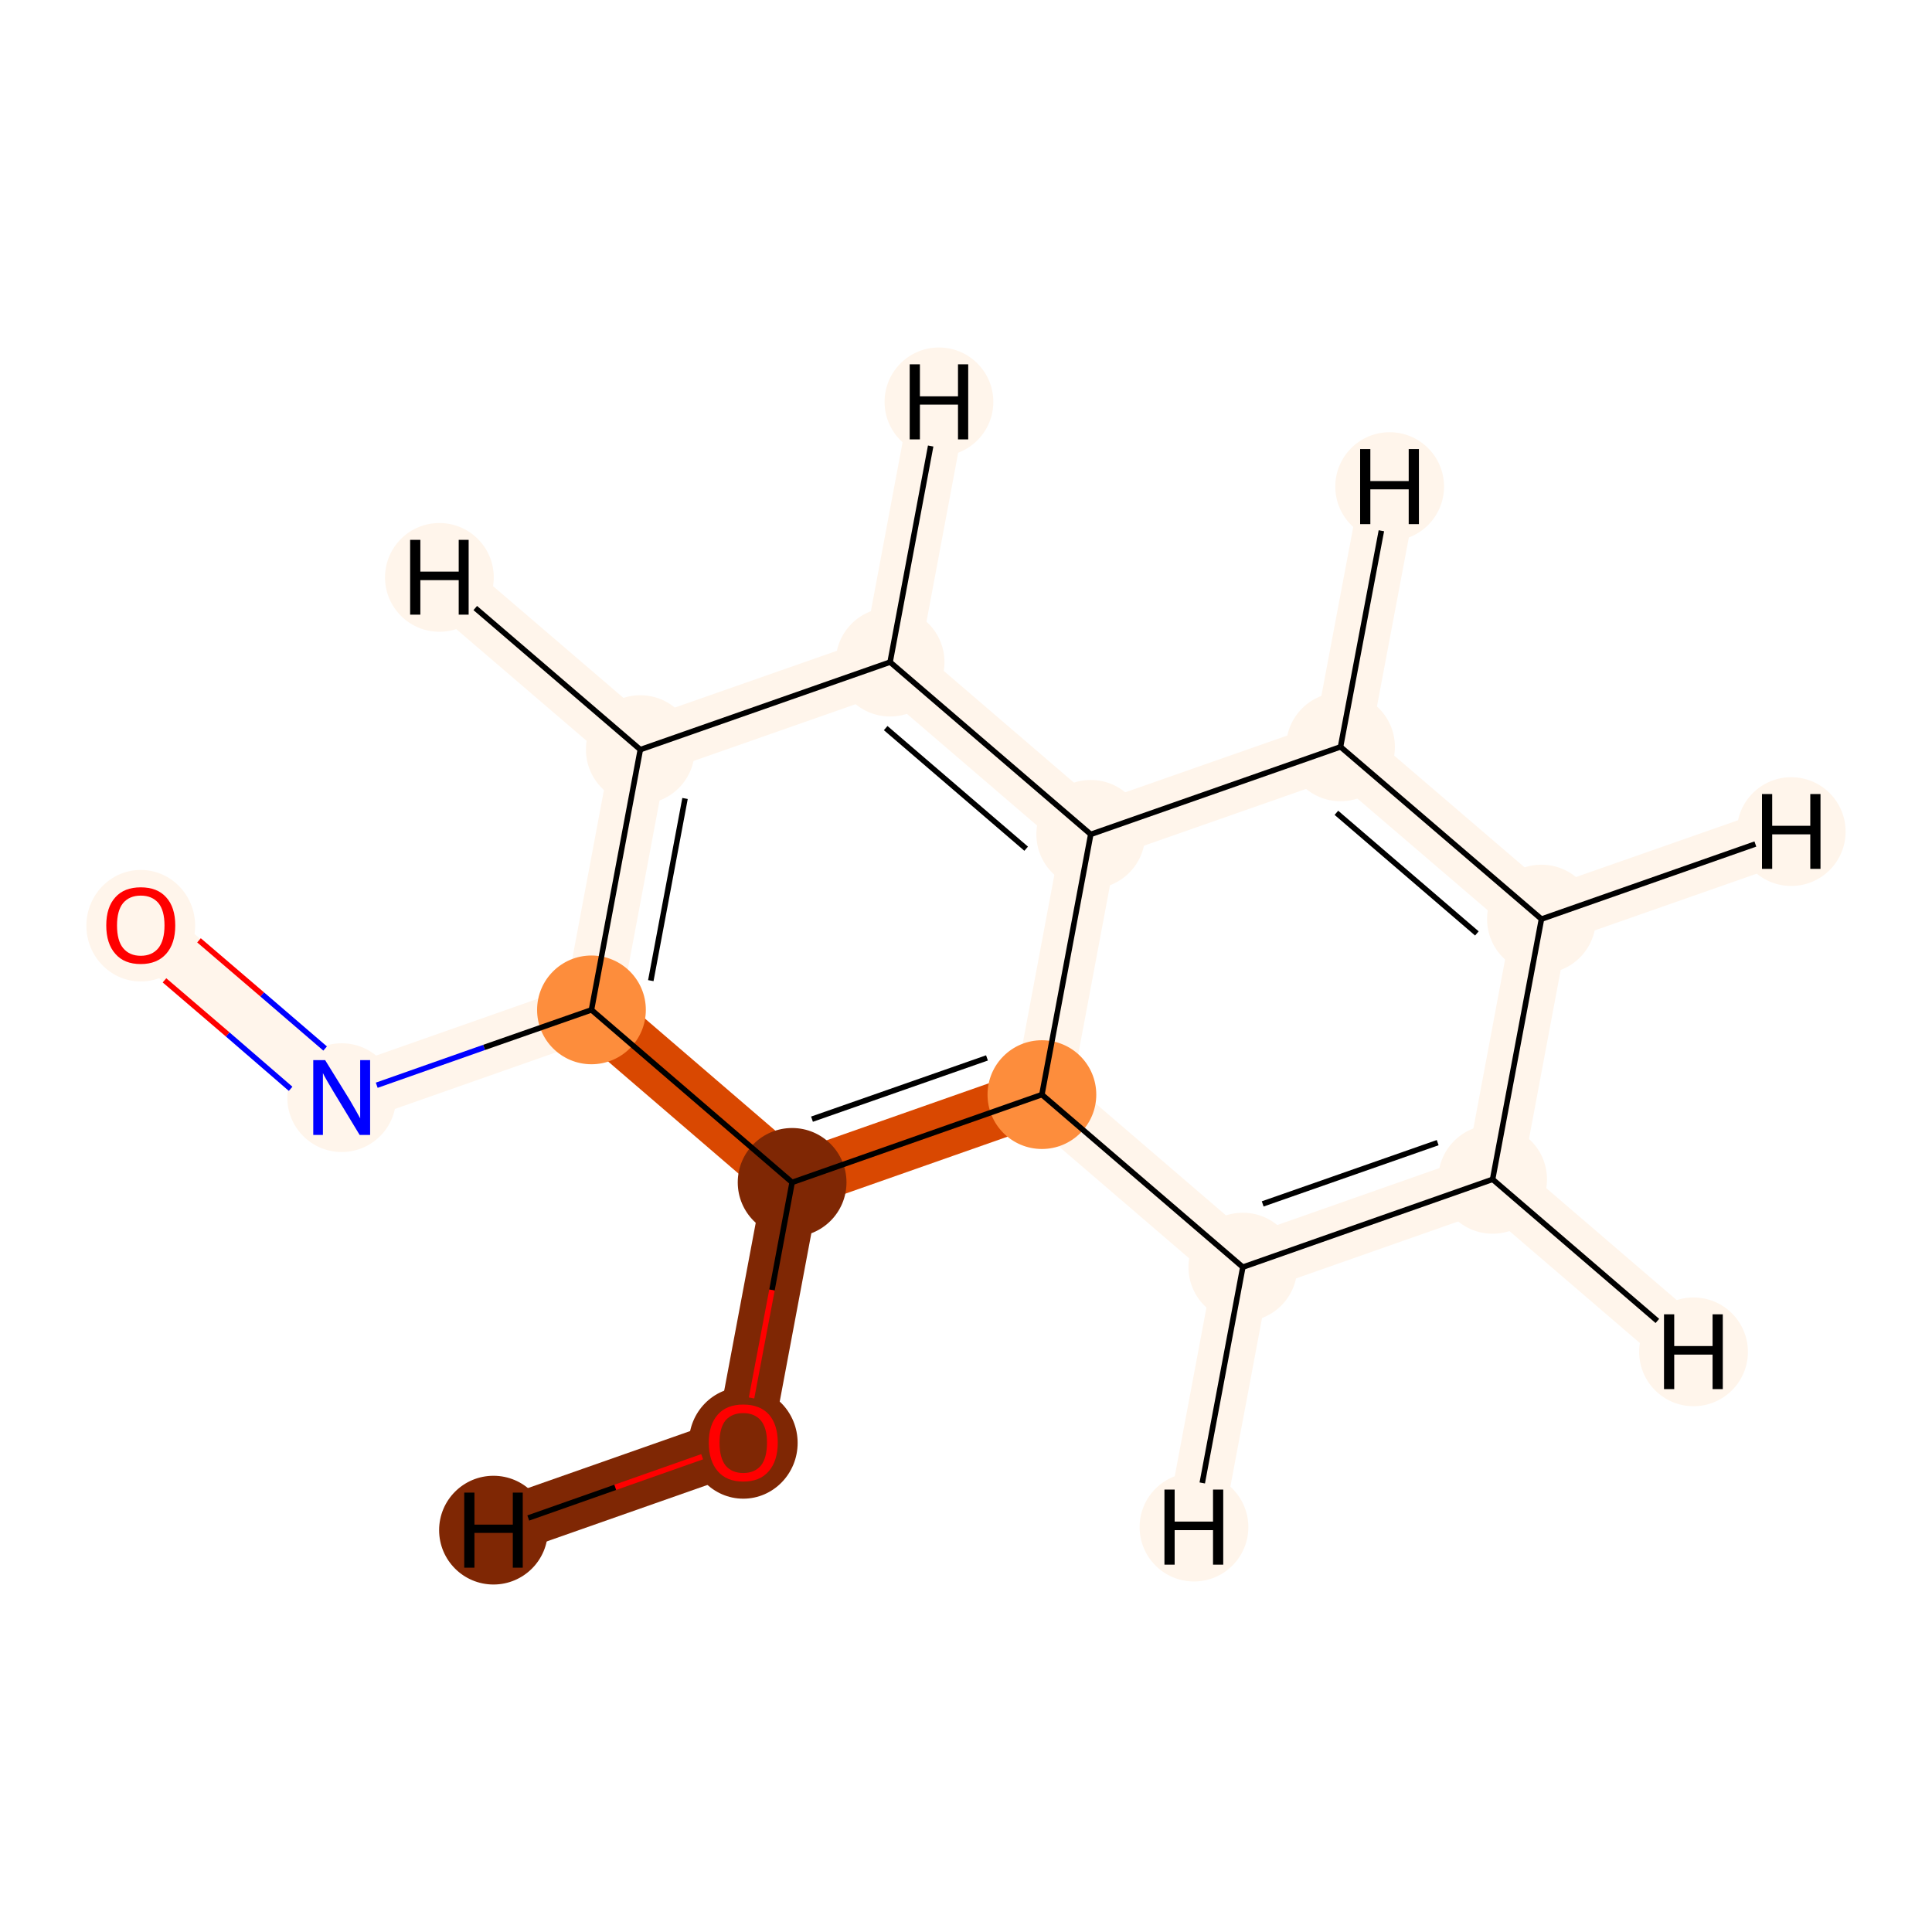 <?xml version='1.0' encoding='iso-8859-1'?>
<svg version='1.1' baseProfile='full'
              xmlns='http://www.w3.org/2000/svg'
                      xmlns:rdkit='http://www.rdkit.org/xml'
                      xmlns:xlink='http://www.w3.org/1999/xlink'
                  xml:space='preserve'
width='700px' height='700px' viewBox='0 0 700 700'>
<!-- END OF HEADER -->
<rect style='opacity:1.0;fill:#FFFFFF;stroke:none' width='700.0' height='700.0' x='0.0' y='0.0'> </rect>
<path d='M 51.0,335.2 L 123.8,397.7' style='fill:none;fill-rule:evenodd;stroke:#FFF5EB;stroke-width:20.5px;stroke-linecap:butt;stroke-linejoin:miter;stroke-opacity:1' />
<path d='M 123.8,397.7 L 214.3,365.9' style='fill:none;fill-rule:evenodd;stroke:#FFF5EB;stroke-width:20.5px;stroke-linecap:butt;stroke-linejoin:miter;stroke-opacity:1' />
<path d='M 214.3,365.9 L 232.0,271.6' style='fill:none;fill-rule:evenodd;stroke:#FFF5EB;stroke-width:20.5px;stroke-linecap:butt;stroke-linejoin:miter;stroke-opacity:1' />
<path d='M 214.3,365.9 L 287.0,428.4' style='fill:none;fill-rule:evenodd;stroke:#D94801;stroke-width:20.5px;stroke-linecap:butt;stroke-linejoin:miter;stroke-opacity:1' />
<path d='M 232.0,271.6 L 322.5,239.9' style='fill:none;fill-rule:evenodd;stroke:#FFF5EB;stroke-width:20.5px;stroke-linecap:butt;stroke-linejoin:miter;stroke-opacity:1' />
<path d='M 232.0,271.6 L 159.2,209.2' style='fill:none;fill-rule:evenodd;stroke:#FFF5EB;stroke-width:20.5px;stroke-linecap:butt;stroke-linejoin:miter;stroke-opacity:1' />
<path d='M 322.5,239.9 L 395.2,302.3' style='fill:none;fill-rule:evenodd;stroke:#FFF5EB;stroke-width:20.5px;stroke-linecap:butt;stroke-linejoin:miter;stroke-opacity:1' />
<path d='M 322.5,239.9 L 340.2,145.6' style='fill:none;fill-rule:evenodd;stroke:#FFF5EB;stroke-width:20.5px;stroke-linecap:butt;stroke-linejoin:miter;stroke-opacity:1' />
<path d='M 395.2,302.3 L 377.5,396.6' style='fill:none;fill-rule:evenodd;stroke:#FFF5EB;stroke-width:20.5px;stroke-linecap:butt;stroke-linejoin:miter;stroke-opacity:1' />
<path d='M 395.2,302.3 L 485.7,270.6' style='fill:none;fill-rule:evenodd;stroke:#FFF5EB;stroke-width:20.5px;stroke-linecap:butt;stroke-linejoin:miter;stroke-opacity:1' />
<path d='M 377.5,396.6 L 287.0,428.4' style='fill:none;fill-rule:evenodd;stroke:#D94801;stroke-width:20.5px;stroke-linecap:butt;stroke-linejoin:miter;stroke-opacity:1' />
<path d='M 377.5,396.6 L 450.3,459.1' style='fill:none;fill-rule:evenodd;stroke:#FFF5EB;stroke-width:20.5px;stroke-linecap:butt;stroke-linejoin:miter;stroke-opacity:1' />
<path d='M 287.0,428.4 L 269.3,522.6' style='fill:none;fill-rule:evenodd;stroke:#7F2704;stroke-width:20.5px;stroke-linecap:butt;stroke-linejoin:miter;stroke-opacity:1' />
<path d='M 269.3,522.6 L 178.8,554.4' style='fill:none;fill-rule:evenodd;stroke:#7F2704;stroke-width:20.5px;stroke-linecap:butt;stroke-linejoin:miter;stroke-opacity:1' />
<path d='M 450.3,459.1 L 540.8,427.3' style='fill:none;fill-rule:evenodd;stroke:#FFF5EB;stroke-width:20.5px;stroke-linecap:butt;stroke-linejoin:miter;stroke-opacity:1' />
<path d='M 450.3,459.1 L 432.6,553.3' style='fill:none;fill-rule:evenodd;stroke:#FFF5EB;stroke-width:20.5px;stroke-linecap:butt;stroke-linejoin:miter;stroke-opacity:1' />
<path d='M 540.8,427.3 L 558.5,333.0' style='fill:none;fill-rule:evenodd;stroke:#FFF5EB;stroke-width:20.5px;stroke-linecap:butt;stroke-linejoin:miter;stroke-opacity:1' />
<path d='M 540.8,427.3 L 613.6,489.8' style='fill:none;fill-rule:evenodd;stroke:#FFF5EB;stroke-width:20.5px;stroke-linecap:butt;stroke-linejoin:miter;stroke-opacity:1' />
<path d='M 558.5,333.0 L 485.7,270.6' style='fill:none;fill-rule:evenodd;stroke:#FFF5EB;stroke-width:20.5px;stroke-linecap:butt;stroke-linejoin:miter;stroke-opacity:1' />
<path d='M 558.5,333.0 L 649.0,301.3' style='fill:none;fill-rule:evenodd;stroke:#FFF5EB;stroke-width:20.5px;stroke-linecap:butt;stroke-linejoin:miter;stroke-opacity:1' />
<path d='M 485.7,270.6 L 503.5,176.3' style='fill:none;fill-rule:evenodd;stroke:#FFF5EB;stroke-width:20.5px;stroke-linecap:butt;stroke-linejoin:miter;stroke-opacity:1' />
<ellipse cx='51.0' cy='335.4' rx='19.2' ry='19.7'  style='fill:#FFF5EB;fill-rule:evenodd;stroke:#FFF5EB;stroke-width:1.0px;stroke-linecap:butt;stroke-linejoin:miter;stroke-opacity:1' />
<ellipse cx='123.8' cy='397.7' rx='19.2' ry='19.2'  style='fill:#FFF5EB;fill-rule:evenodd;stroke:#FFF5EB;stroke-width:1.0px;stroke-linecap:butt;stroke-linejoin:miter;stroke-opacity:1' />
<ellipse cx='214.3' cy='365.9' rx='19.2' ry='19.2'  style='fill:#FD8D3C;fill-rule:evenodd;stroke:#FD8D3C;stroke-width:1.0px;stroke-linecap:butt;stroke-linejoin:miter;stroke-opacity:1' />
<ellipse cx='232.0' cy='271.6' rx='19.2' ry='19.2'  style='fill:#FFF5EB;fill-rule:evenodd;stroke:#FFF5EB;stroke-width:1.0px;stroke-linecap:butt;stroke-linejoin:miter;stroke-opacity:1' />
<ellipse cx='322.5' cy='239.9' rx='19.2' ry='19.2'  style='fill:#FFF5EB;fill-rule:evenodd;stroke:#FFF5EB;stroke-width:1.0px;stroke-linecap:butt;stroke-linejoin:miter;stroke-opacity:1' />
<ellipse cx='395.2' cy='302.3' rx='19.2' ry='19.2'  style='fill:#FFF5EB;fill-rule:evenodd;stroke:#FFF5EB;stroke-width:1.0px;stroke-linecap:butt;stroke-linejoin:miter;stroke-opacity:1' />
<ellipse cx='377.5' cy='396.6' rx='19.2' ry='19.2'  style='fill:#FD8D3C;fill-rule:evenodd;stroke:#FD8D3C;stroke-width:1.0px;stroke-linecap:butt;stroke-linejoin:miter;stroke-opacity:1' />
<ellipse cx='287.0' cy='428.4' rx='19.2' ry='19.2'  style='fill:#7F2704;fill-rule:evenodd;stroke:#7F2704;stroke-width:1.0px;stroke-linecap:butt;stroke-linejoin:miter;stroke-opacity:1' />
<ellipse cx='269.3' cy='522.8' rx='19.2' ry='19.7'  style='fill:#7F2704;fill-rule:evenodd;stroke:#7F2704;stroke-width:1.0px;stroke-linecap:butt;stroke-linejoin:miter;stroke-opacity:1' />
<ellipse cx='450.3' cy='459.1' rx='19.2' ry='19.2'  style='fill:#FFF5EB;fill-rule:evenodd;stroke:#FFF5EB;stroke-width:1.0px;stroke-linecap:butt;stroke-linejoin:miter;stroke-opacity:1' />
<ellipse cx='540.8' cy='427.3' rx='19.2' ry='19.2'  style='fill:#FFF5EB;fill-rule:evenodd;stroke:#FFF5EB;stroke-width:1.0px;stroke-linecap:butt;stroke-linejoin:miter;stroke-opacity:1' />
<ellipse cx='558.5' cy='333.0' rx='19.2' ry='19.2'  style='fill:#FFF5EB;fill-rule:evenodd;stroke:#FFF5EB;stroke-width:1.0px;stroke-linecap:butt;stroke-linejoin:miter;stroke-opacity:1' />
<ellipse cx='485.7' cy='270.6' rx='19.2' ry='19.2'  style='fill:#FFF5EB;fill-rule:evenodd;stroke:#FFF5EB;stroke-width:1.0px;stroke-linecap:butt;stroke-linejoin:miter;stroke-opacity:1' />
<ellipse cx='159.2' cy='209.2' rx='19.2' ry='19.2'  style='fill:#FFF5EB;fill-rule:evenodd;stroke:#FFF5EB;stroke-width:1.0px;stroke-linecap:butt;stroke-linejoin:miter;stroke-opacity:1' />
<ellipse cx='340.2' cy='145.6' rx='19.2' ry='19.2'  style='fill:#FFF5EB;fill-rule:evenodd;stroke:#FFF5EB;stroke-width:1.0px;stroke-linecap:butt;stroke-linejoin:miter;stroke-opacity:1' />
<ellipse cx='178.8' cy='554.4' rx='19.2' ry='19.2'  style='fill:#7F2704;fill-rule:evenodd;stroke:#7F2704;stroke-width:1.0px;stroke-linecap:butt;stroke-linejoin:miter;stroke-opacity:1' />
<ellipse cx='432.6' cy='553.3' rx='19.2' ry='19.2'  style='fill:#FFF5EB;fill-rule:evenodd;stroke:#FFF5EB;stroke-width:1.0px;stroke-linecap:butt;stroke-linejoin:miter;stroke-opacity:1' />
<ellipse cx='613.6' cy='489.8' rx='19.2' ry='19.2'  style='fill:#FFF5EB;fill-rule:evenodd;stroke:#FFF5EB;stroke-width:1.0px;stroke-linecap:butt;stroke-linejoin:miter;stroke-opacity:1' />
<ellipse cx='649.0' cy='301.3' rx='19.2' ry='19.2'  style='fill:#FFF5EB;fill-rule:evenodd;stroke:#FFF5EB;stroke-width:1.0px;stroke-linecap:butt;stroke-linejoin:miter;stroke-opacity:1' />
<ellipse cx='503.5' cy='176.3' rx='19.2' ry='19.2'  style='fill:#FFF5EB;fill-rule:evenodd;stroke:#FFF5EB;stroke-width:1.0px;stroke-linecap:butt;stroke-linejoin:miter;stroke-opacity:1' />
<path class='bond-0 atom-0 atom-1' d='M 59.6,355.2 L 82.5,374.8' style='fill:none;fill-rule:evenodd;stroke:#FF0000;stroke-width:2.0px;stroke-linecap:butt;stroke-linejoin:miter;stroke-opacity:1' />
<path class='bond-0 atom-0 atom-1' d='M 82.5,374.8 L 105.3,394.5' style='fill:none;fill-rule:evenodd;stroke:#0000FF;stroke-width:2.0px;stroke-linecap:butt;stroke-linejoin:miter;stroke-opacity:1' />
<path class='bond-0 atom-0 atom-1' d='M 72.1,340.7 L 95.0,360.3' style='fill:none;fill-rule:evenodd;stroke:#FF0000;stroke-width:2.0px;stroke-linecap:butt;stroke-linejoin:miter;stroke-opacity:1' />
<path class='bond-0 atom-0 atom-1' d='M 95.0,360.3 L 117.8,379.9' style='fill:none;fill-rule:evenodd;stroke:#0000FF;stroke-width:2.0px;stroke-linecap:butt;stroke-linejoin:miter;stroke-opacity:1' />
<path class='bond-1 atom-1 atom-2' d='M 136.5,393.2 L 175.4,379.5' style='fill:none;fill-rule:evenodd;stroke:#0000FF;stroke-width:2.0px;stroke-linecap:butt;stroke-linejoin:miter;stroke-opacity:1' />
<path class='bond-1 atom-1 atom-2' d='M 175.4,379.5 L 214.3,365.9' style='fill:none;fill-rule:evenodd;stroke:#000000;stroke-width:2.0px;stroke-linecap:butt;stroke-linejoin:miter;stroke-opacity:1' />
<path class='bond-2 atom-2 atom-3' d='M 214.3,365.9 L 232.0,271.6' style='fill:none;fill-rule:evenodd;stroke:#000000;stroke-width:2.0px;stroke-linecap:butt;stroke-linejoin:miter;stroke-opacity:1' />
<path class='bond-2 atom-2 atom-3' d='M 235.8,355.3 L 248.2,289.3' style='fill:none;fill-rule:evenodd;stroke:#000000;stroke-width:2.0px;stroke-linecap:butt;stroke-linejoin:miter;stroke-opacity:1' />
<path class='bond-12 atom-7 atom-2' d='M 287.0,428.4 L 214.3,365.9' style='fill:none;fill-rule:evenodd;stroke:#000000;stroke-width:2.0px;stroke-linecap:butt;stroke-linejoin:miter;stroke-opacity:1' />
<path class='bond-3 atom-3 atom-4' d='M 232.0,271.6 L 322.5,239.9' style='fill:none;fill-rule:evenodd;stroke:#000000;stroke-width:2.0px;stroke-linecap:butt;stroke-linejoin:miter;stroke-opacity:1' />
<path class='bond-14 atom-3 atom-13' d='M 232.0,271.6 L 172.2,220.3' style='fill:none;fill-rule:evenodd;stroke:#000000;stroke-width:2.0px;stroke-linecap:butt;stroke-linejoin:miter;stroke-opacity:1' />
<path class='bond-4 atom-4 atom-5' d='M 322.5,239.9 L 395.2,302.3' style='fill:none;fill-rule:evenodd;stroke:#000000;stroke-width:2.0px;stroke-linecap:butt;stroke-linejoin:miter;stroke-opacity:1' />
<path class='bond-4 atom-4 atom-5' d='M 320.9,263.8 L 371.8,307.5' style='fill:none;fill-rule:evenodd;stroke:#000000;stroke-width:2.0px;stroke-linecap:butt;stroke-linejoin:miter;stroke-opacity:1' />
<path class='bond-15 atom-4 atom-14' d='M 322.5,239.9 L 337.2,161.6' style='fill:none;fill-rule:evenodd;stroke:#000000;stroke-width:2.0px;stroke-linecap:butt;stroke-linejoin:miter;stroke-opacity:1' />
<path class='bond-5 atom-5 atom-6' d='M 395.2,302.3 L 377.5,396.6' style='fill:none;fill-rule:evenodd;stroke:#000000;stroke-width:2.0px;stroke-linecap:butt;stroke-linejoin:miter;stroke-opacity:1' />
<path class='bond-13 atom-12 atom-5' d='M 485.7,270.6 L 395.2,302.3' style='fill:none;fill-rule:evenodd;stroke:#000000;stroke-width:2.0px;stroke-linecap:butt;stroke-linejoin:miter;stroke-opacity:1' />
<path class='bond-6 atom-6 atom-7' d='M 377.5,396.6 L 287.0,428.4' style='fill:none;fill-rule:evenodd;stroke:#000000;stroke-width:2.0px;stroke-linecap:butt;stroke-linejoin:miter;stroke-opacity:1' />
<path class='bond-6 atom-6 atom-7' d='M 357.6,383.3 L 294.2,405.5' style='fill:none;fill-rule:evenodd;stroke:#000000;stroke-width:2.0px;stroke-linecap:butt;stroke-linejoin:miter;stroke-opacity:1' />
<path class='bond-8 atom-6 atom-9' d='M 377.5,396.6 L 450.3,459.1' style='fill:none;fill-rule:evenodd;stroke:#000000;stroke-width:2.0px;stroke-linecap:butt;stroke-linejoin:miter;stroke-opacity:1' />
<path class='bond-7 atom-7 atom-8' d='M 287.0,428.4 L 279.7,467.4' style='fill:none;fill-rule:evenodd;stroke:#000000;stroke-width:2.0px;stroke-linecap:butt;stroke-linejoin:miter;stroke-opacity:1' />
<path class='bond-7 atom-7 atom-8' d='M 279.7,467.4 L 272.3,506.5' style='fill:none;fill-rule:evenodd;stroke:#FF0000;stroke-width:2.0px;stroke-linecap:butt;stroke-linejoin:miter;stroke-opacity:1' />
<path class='bond-16 atom-8 atom-15' d='M 254.4,527.8 L 222.9,538.9' style='fill:none;fill-rule:evenodd;stroke:#FF0000;stroke-width:2.0px;stroke-linecap:butt;stroke-linejoin:miter;stroke-opacity:1' />
<path class='bond-16 atom-8 atom-15' d='M 222.9,538.9 L 191.4,550.0' style='fill:none;fill-rule:evenodd;stroke:#000000;stroke-width:2.0px;stroke-linecap:butt;stroke-linejoin:miter;stroke-opacity:1' />
<path class='bond-9 atom-9 atom-10' d='M 450.3,459.1 L 540.8,427.3' style='fill:none;fill-rule:evenodd;stroke:#000000;stroke-width:2.0px;stroke-linecap:butt;stroke-linejoin:miter;stroke-opacity:1' />
<path class='bond-9 atom-9 atom-10' d='M 457.5,436.2 L 520.9,414.0' style='fill:none;fill-rule:evenodd;stroke:#000000;stroke-width:2.0px;stroke-linecap:butt;stroke-linejoin:miter;stroke-opacity:1' />
<path class='bond-17 atom-9 atom-16' d='M 450.3,459.1 L 435.6,537.3' style='fill:none;fill-rule:evenodd;stroke:#000000;stroke-width:2.0px;stroke-linecap:butt;stroke-linejoin:miter;stroke-opacity:1' />
<path class='bond-10 atom-10 atom-11' d='M 540.8,427.3 L 558.5,333.0' style='fill:none;fill-rule:evenodd;stroke:#000000;stroke-width:2.0px;stroke-linecap:butt;stroke-linejoin:miter;stroke-opacity:1' />
<path class='bond-18 atom-10 atom-17' d='M 540.8,427.3 L 600.5,478.6' style='fill:none;fill-rule:evenodd;stroke:#000000;stroke-width:2.0px;stroke-linecap:butt;stroke-linejoin:miter;stroke-opacity:1' />
<path class='bond-11 atom-11 atom-12' d='M 558.5,333.0 L 485.7,270.6' style='fill:none;fill-rule:evenodd;stroke:#000000;stroke-width:2.0px;stroke-linecap:butt;stroke-linejoin:miter;stroke-opacity:1' />
<path class='bond-11 atom-11 atom-12' d='M 535.1,338.2 L 484.2,294.5' style='fill:none;fill-rule:evenodd;stroke:#000000;stroke-width:2.0px;stroke-linecap:butt;stroke-linejoin:miter;stroke-opacity:1' />
<path class='bond-19 atom-11 atom-18' d='M 558.5,333.0 L 636.0,305.8' style='fill:none;fill-rule:evenodd;stroke:#000000;stroke-width:2.0px;stroke-linecap:butt;stroke-linejoin:miter;stroke-opacity:1' />
<path class='bond-20 atom-12 atom-19' d='M 485.7,270.6 L 500.5,192.3' style='fill:none;fill-rule:evenodd;stroke:#000000;stroke-width:2.0px;stroke-linecap:butt;stroke-linejoin:miter;stroke-opacity:1' />
<path  class='atom-0' d='M 38.5 335.3
Q 38.5 328.7, 41.8 325.1
Q 45.0 321.5, 51.0 321.5
Q 57.0 321.5, 60.2 325.1
Q 63.5 328.7, 63.5 335.3
Q 63.5 341.9, 60.2 345.6
Q 56.9 349.3, 51.0 349.3
Q 45.0 349.3, 41.8 345.6
Q 38.5 341.9, 38.5 335.3
M 51.0 346.3
Q 55.1 346.3, 57.4 343.5
Q 59.6 340.7, 59.6 335.3
Q 59.6 329.9, 57.4 327.2
Q 55.1 324.5, 51.0 324.5
Q 46.9 324.5, 44.6 327.2
Q 42.4 329.9, 42.4 335.3
Q 42.4 340.8, 44.6 343.5
Q 46.9 346.3, 51.0 346.3
' fill='#FF0000'/>
<path  class='atom-1' d='M 117.8 384.1
L 126.7 398.5
Q 127.5 399.9, 129.0 402.5
Q 130.4 405.0, 130.5 405.2
L 130.5 384.1
L 134.1 384.1
L 134.1 411.2
L 130.3 411.2
L 120.8 395.5
Q 119.7 393.7, 118.5 391.6
Q 117.3 389.5, 117.0 388.8
L 117.0 411.2
L 113.5 411.2
L 113.5 384.1
L 117.8 384.1
' fill='#0000FF'/>
<path  class='atom-8' d='M 256.8 522.7
Q 256.8 516.2, 260.1 512.5
Q 263.3 508.9, 269.3 508.9
Q 275.3 508.9, 278.6 512.5
Q 281.8 516.2, 281.8 522.7
Q 281.8 529.3, 278.5 533.1
Q 275.3 536.8, 269.3 536.8
Q 263.3 536.8, 260.1 533.1
Q 256.8 529.3, 256.8 522.7
M 269.3 533.7
Q 273.4 533.7, 275.7 531.0
Q 277.9 528.2, 277.9 522.7
Q 277.9 517.4, 275.7 514.7
Q 273.4 512.0, 269.3 512.0
Q 265.2 512.0, 262.9 514.6
Q 260.7 517.3, 260.7 522.7
Q 260.7 528.2, 262.9 531.0
Q 265.2 533.7, 269.3 533.7
' fill='#FF0000'/>
<path  class='atom-13' d='M 148.6 195.6
L 152.3 195.6
L 152.3 207.1
L 166.2 207.1
L 166.2 195.6
L 169.8 195.6
L 169.8 222.7
L 166.2 222.7
L 166.2 210.2
L 152.3 210.2
L 152.3 222.7
L 148.6 222.7
L 148.6 195.6
' fill='#000000'/>
<path  class='atom-14' d='M 329.6 132.0
L 333.3 132.0
L 333.3 143.6
L 347.1 143.6
L 347.1 132.0
L 350.8 132.0
L 350.8 159.2
L 347.1 159.2
L 347.1 146.6
L 333.3 146.6
L 333.3 159.2
L 329.6 159.2
L 329.6 132.0
' fill='#000000'/>
<path  class='atom-15' d='M 168.2 540.8
L 171.9 540.8
L 171.9 552.4
L 185.8 552.4
L 185.8 540.8
L 189.4 540.8
L 189.4 568.0
L 185.8 568.0
L 185.8 555.4
L 171.9 555.4
L 171.9 568.0
L 168.2 568.0
L 168.2 540.8
' fill='#000000'/>
<path  class='atom-16' d='M 421.9 539.7
L 425.6 539.7
L 425.6 551.3
L 439.5 551.3
L 439.5 539.7
L 443.2 539.7
L 443.2 566.9
L 439.5 566.9
L 439.5 554.4
L 425.6 554.4
L 425.6 566.9
L 421.9 566.9
L 421.9 539.7
' fill='#000000'/>
<path  class='atom-17' d='M 602.9 476.2
L 606.6 476.2
L 606.6 487.7
L 620.5 487.7
L 620.5 476.2
L 624.2 476.2
L 624.2 503.3
L 620.5 503.3
L 620.5 490.8
L 606.6 490.8
L 606.6 503.3
L 602.9 503.3
L 602.9 476.2
' fill='#000000'/>
<path  class='atom-18' d='M 638.4 287.7
L 642.1 287.7
L 642.1 299.2
L 655.9 299.2
L 655.9 287.7
L 659.6 287.7
L 659.6 314.8
L 655.9 314.8
L 655.9 302.3
L 642.1 302.3
L 642.1 314.8
L 638.4 314.8
L 638.4 287.7
' fill='#000000'/>
<path  class='atom-19' d='M 492.8 162.7
L 496.5 162.7
L 496.5 174.3
L 510.4 174.3
L 510.4 162.7
L 514.1 162.7
L 514.1 189.9
L 510.4 189.9
L 510.4 177.3
L 496.5 177.3
L 496.5 189.9
L 492.8 189.9
L 492.8 162.7
' fill='#000000'/>
</svg>
